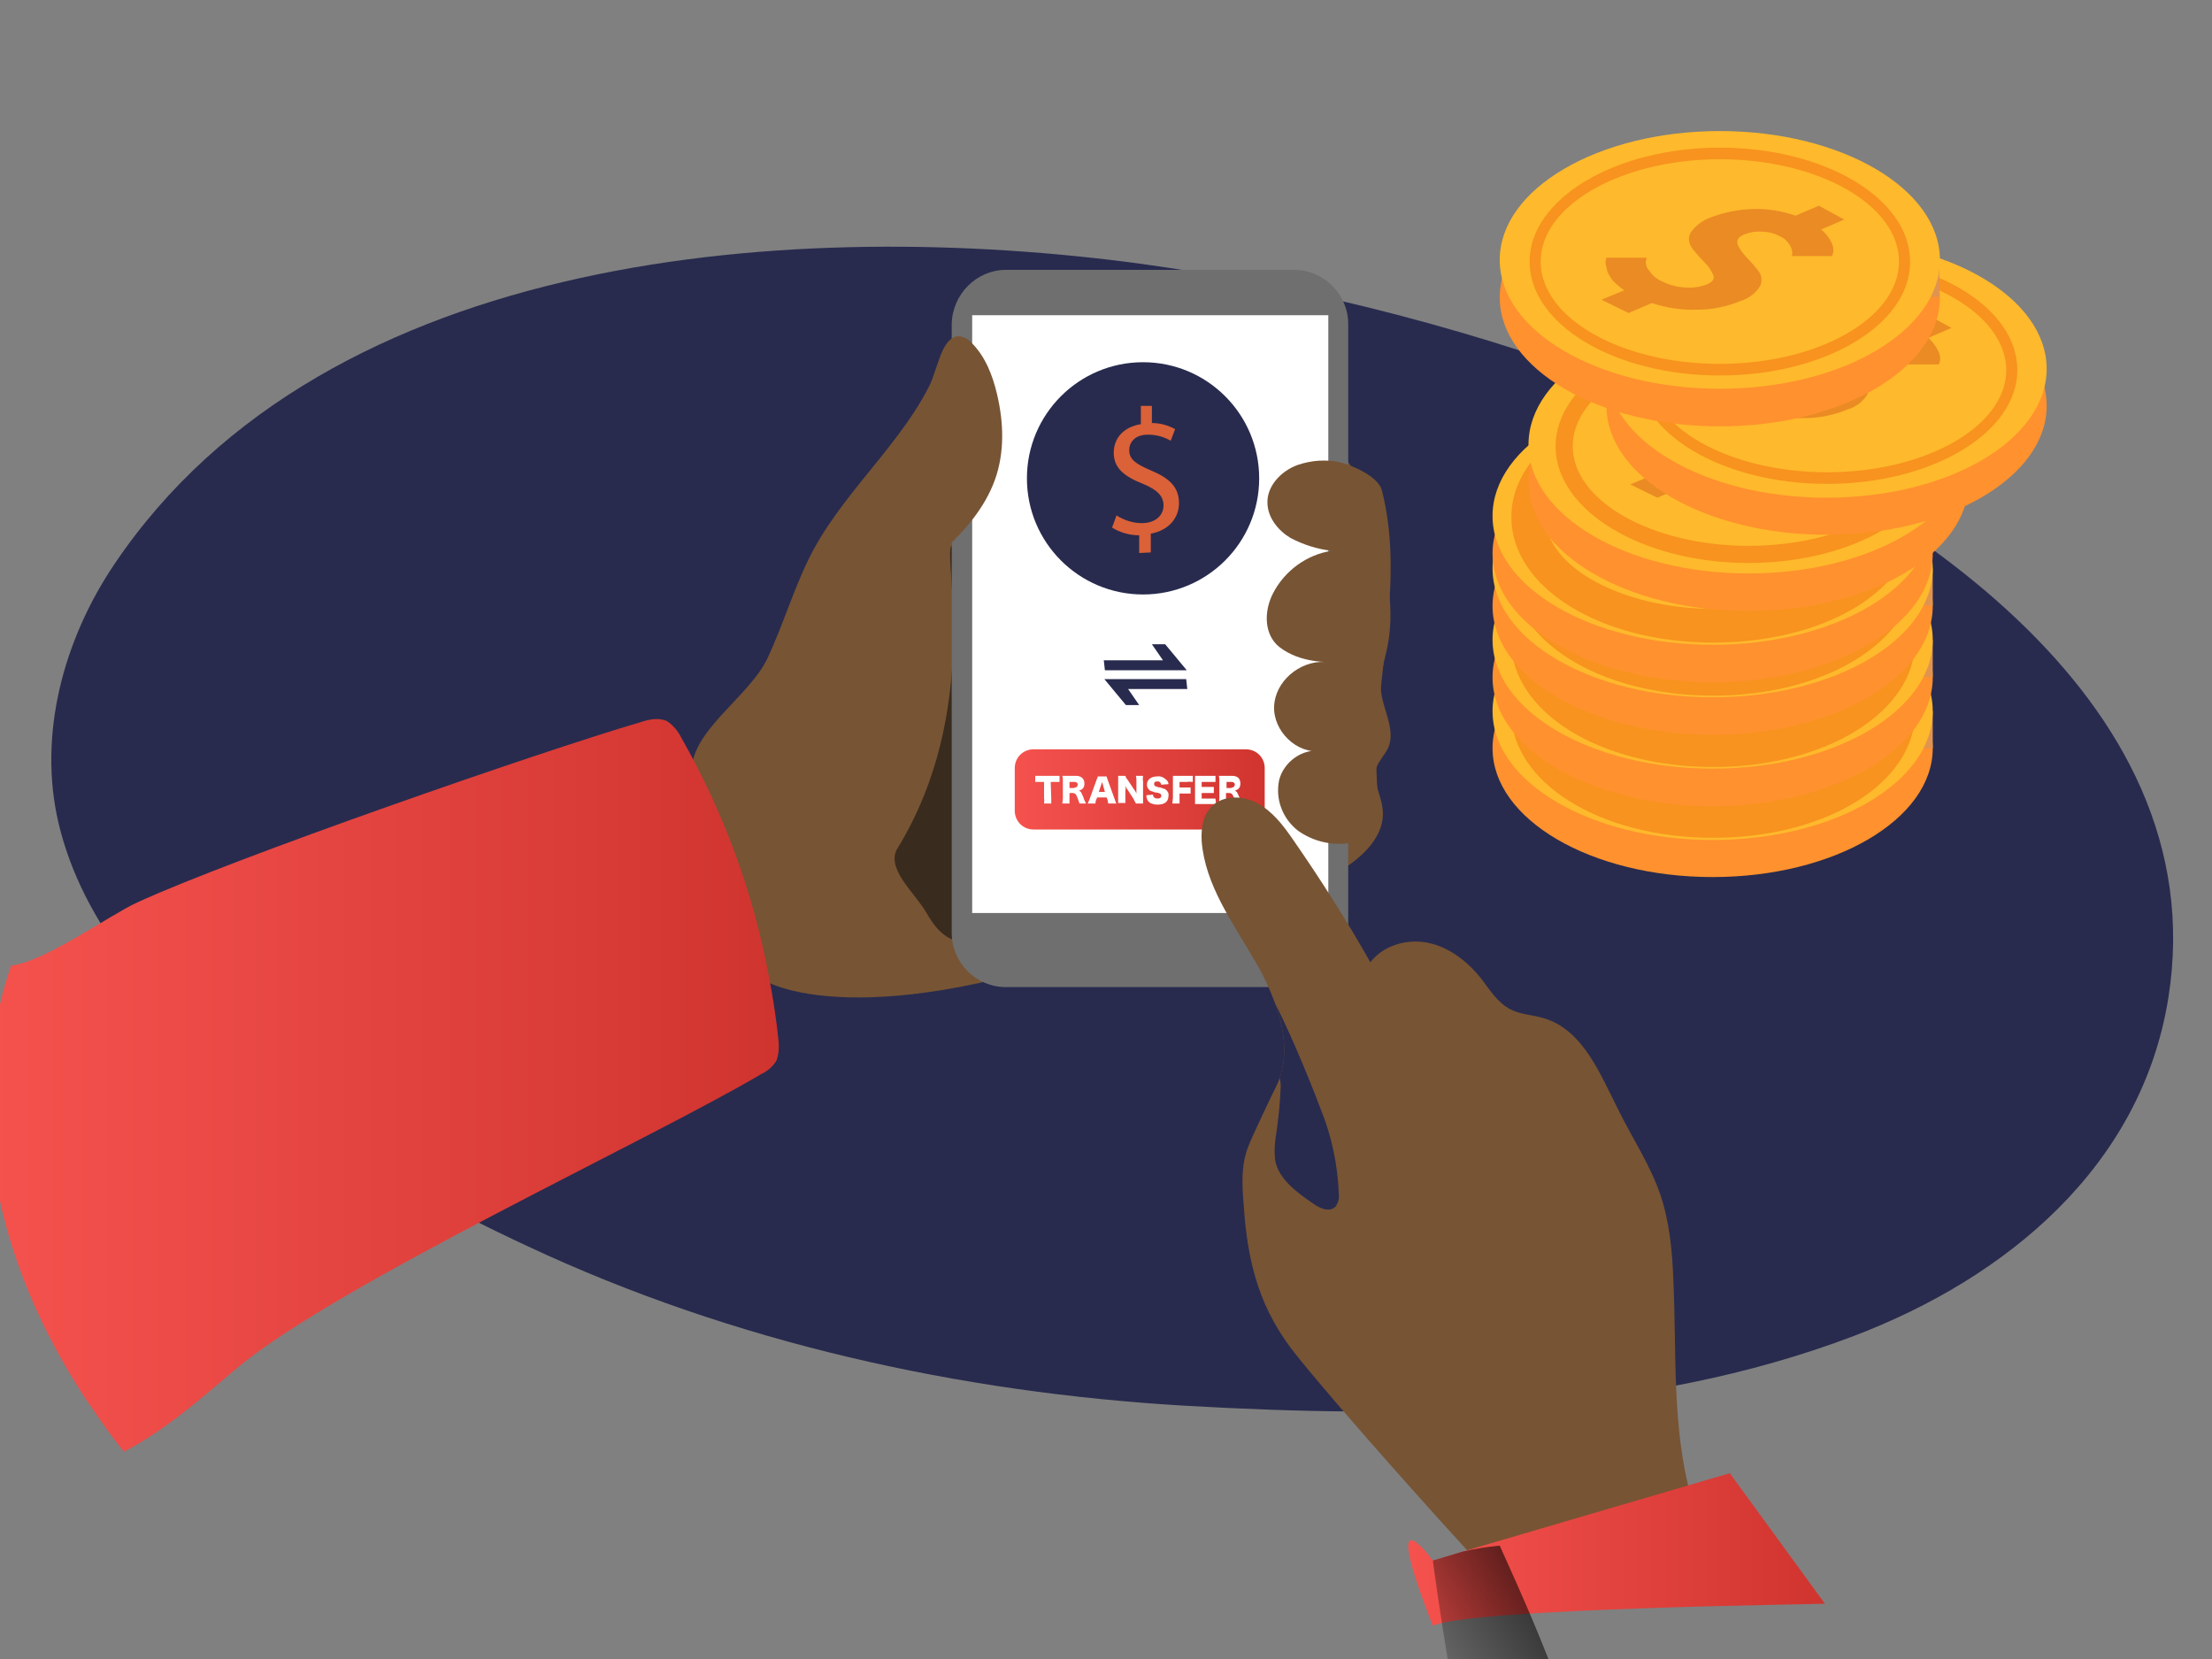 <?xml version="1.0" encoding="utf-8"?>
<!-- Generator: Adobe Illustrator 24.0.1, SVG Export Plug-In . SVG Version: 6.00 Build 0)  -->
<svg version="1.1" id="Layer_1" xmlns="http://www.w3.org/2000/svg" xmlns:xlink="http://www.w3.org/1999/xlink" x="0px" y="0px"
	 viewBox="0 0 400 300" style="enable-background:new 0 0 400 300;" xml:space="preserve">
<rect x="0" y="0" width="400" height="300" fill="#808080" stroke="none"/>
<style type="text/css">
	.st0{clip-path:url(#SVGID_2_);}
	.st1{fill:#282B4E;}
	.st2{fill:#775434;}
	.st3{fill:#392B1E;}
	.st4{fill:url(#SVGID_3_);}
	.st5{fill:#6F6F6F;}
	.st6{fill:#FFFFFF;}
	.st7{fill:url(#SVGID_4_);}
	.st8{fill:url(#SVGID_5_);}
	.st9{fill:url(#SVGID_6_);}
	.st10{fill:url(#SVGID_7_);}
	.st11{fill:url(#SVGID_8_);}
	.st12{fill:url(#SVGID_9_);}
	.st13{fill:#DA6138;}
	.st14{fill:#FF912E;}
	.st15{fill:#E0944F;}
	.st16{fill:#FFB92C;}
	.st17{fill:#EA8B24;}
	.st18{fill:#F7931E;}
</style>
<g>
	<defs>
		<rect id="SVGID_1_" width="400" height="300"/>
	</defs>
	<clipPath id="SVGID_2_">
		<use xlink:href="#SVGID_1_"  style="overflow:visible;"/>
	</clipPath>
	<g class="st0">
		<path class="st1" d="M206.3,47.7c-61.5-8.3-147.1-2.9-185.6,54.3c-9.2,13.6-13.9,30.9-10.1,46.9c8.6,36.3,53.8,62,84.9,76.5
			c37.2,17.4,77.9,26.4,118.8,28.8c40.2,2.3,82.7,1.9,120.9-12.6c27.6-10.5,52-30.6,56.9-61.1c8.8-55.1-50.7-91.6-94.1-108.9
			C268.3,60.1,237.6,52,206.3,47.7L206.3,47.7z"/>
		<path class="st2" d="M138.8,119c3-6.4,4.9-13.2,8.2-19.4c6.6-12.3,18.5-21.4,23.1-34.6c5.5,2.2,7.3,9.2,6.7,15
			c-0.6,5.9-2.9,11.6-2.6,17.4c15.5-12.8,35.1-19.5,55.2-19.1c4.8,0.1,10.1,0.9,13.5,4.3c2.4,2.4,3.5,5.7,4.5,9
			c2.6,8.2,5.2,16.9,3.5,25.3c-0.5,2.6-1.5,5.2-1.2,7.8c0.3,3.6,2.8,7.3,1.3,10.6c-0.6,1.2-1.6,2.2-2.1,3.5
			c-0.8,2.4,0.8,4.8,1.1,7.3c0.7,5-3.7,9.1-8.1,11.6c-13,7.3-28.3,8.7-42.4,13.6c-45.2,15.9-62.3,6.4-62.8,4.8
			c-3.5-10.9-10.8-24.6-11.6-36C124.4,132.4,135.5,126.1,138.8,119z"/>
		<path class="st3" d="M162.3,153.4c-2.2,3.6,3,7.9,5.2,11.6c1.1,1.9,2.3,3.7,4.3,4.7c1.7,0.8,3.7,0.8,5.6,0.7
			c3.8-0.2,7.8-0.4,11.2-2.1c5.2-2.7,8.1-8.5,10.3-13.9c6.5-16.1,10.4-34.2,5.1-50.8c-1.5-4.8-4.2-9.7-8.9-11.5
			c-4.5-1.8-9.6-0.2-14.1,1.7c-2.6,1.1-7.5,2.4-9,5C170.6,101,177.5,128.6,162.3,153.4z"/>
		<linearGradient id="SVGID_3_" gradientUnits="userSpaceOnUse" x1="-2.085" y1="196.226" x2="140.767" y2="196.226">
			<stop  offset="0" style="stop-color:#F5524E"/>
			<stop  offset="1" style="stop-color:#D0342F"/>
		</linearGradient>
		<path class="st4" d="M140.4,191.8c-0.6,1-1.6,1.9-2.7,2.4c-20.1,11.9-77.3,38.3-95.1,53.4c-6.4,5.4-12.8,11.1-20.2,14.9
			c-1.9-2.3-3.6-4.7-5.3-7.2c-2.5-3.7-0.1-0.1-0.1-0.1c-16.7-24.2-24.3-53.3-15-80.6c6-0.6,18.1-9.3,22.8-11.4
			c17.1-7.9,72.9-27.3,91-32.6c1.5-0.5,3.3-0.9,4.8-0.2c1.1,0.7,2,1.8,2.6,3c7.6,13.4,13,27.9,15.8,43c0.8,4,1.4,8,1.8,12
			C140.9,189.5,140.8,190.7,140.4,191.8z"/>
		<path class="st5" d="M181.9,48.8h52.1c5.4,0,9.8,4.4,9.8,9.8v110.1c0,5.4-4.4,9.8-9.8,9.8h-52.1c-5.4,0-9.8-4.4-9.8-9.8V58.6
			C172.2,53.2,176.6,48.8,181.9,48.8z"/>
		<rect x="175.8" y="57" class="st6" width="64.4" height="108.1"/>
		<circle vector-effect="non-scaling-stroke" class="st1" cx="206.7" cy="86.5" r="21"/>
		<linearGradient id="SVGID_4_" gradientUnits="userSpaceOnUse" x1="183.52" y1="142.66" x2="228.68" y2="142.66">
			<stop  offset="0" style="stop-color:#F5524E"/>
			<stop  offset="1" style="stop-color:#D0342F"/>
		</linearGradient>
		<path class="st7" d="M186.9,135.5h38.4c1.9,0,3.4,1.5,3.4,3.4v7.7c0,1.9-1.5,3.4-3.4,3.4h-38.4c-1.9,0-3.4-1.5-3.4-3.4v-7.7
			C183.5,137,185,135.5,186.9,135.5z"/>
		<path class="st6" d="M190.1,144.4c0,0.3,0,0.6,0,0.9h-1.3c0-0.3,0.1-0.6,0-0.9v-3h-0.7c-0.4,0-0.5,0-0.9,0v-1.1c0.3,0,0.6,0,0.9,0
			h2.6c0.3,0,0.6,0,0.9,0v1.1c-0.3,0-0.6,0-0.9,0h-0.7L190.1,144.4z"/>
		<path class="st6" d="M195.2,145.3c-0.1-0.3-0.2-0.6-0.3-0.9c-0.2-0.5-0.3-0.7-0.4-0.8c-0.1-0.1-0.3-0.2-0.5-0.2h-0.6v1
			c0,0.3,0,0.6,0,0.9h-1.3c0-0.3,0.1-0.6,0.1-0.9v-3.2c0-0.3,0-0.6-0.1-0.9h0.9h1.6c0.9,0,1.5,0.5,1.5,1.4c0,0.4-0.1,0.7-0.4,1
			c-0.2,0.1-0.4,0.2-0.6,0.3c0.3,0.1,0.4,0.2,0.6,0.7c0.1,0.2,0.2,0.4,0.4,1c0.1,0.2,0.1,0.3,0.3,0.6L195.2,145.3z M194.3,142.4
			c0.2,0,0.3,0,0.4-0.1c0.1-0.1,0.2-0.3,0.2-0.4c0-0.3-0.2-0.5-0.6-0.5h-0.9v1.1H194.3z"/>
		<path class="st6" d="M200.4,145.3c0-0.2-0.1-0.4-0.1-0.6l-0.2-0.5h-1.7l-0.2,0.5c-0.1,0.2-0.1,0.4-0.1,0.6h-1.4
			c0.1-0.2,0.2-0.5,0.3-0.7l1.3-3.6c0.1-0.2,0.2-0.4,0.2-0.6h1.6c0.1,0.2,0.1,0.4,0.2,0.6l1.3,3.6c0.1,0.3,0.2,0.6,0.3,0.7H200.4z
			 M199.3,141.4l-0.6,1.8h1.1L199.3,141.4z"/>
		<path class="st6" d="M205.1,142.8c0.2,0.2,0.3,0.5,0.4,0.7c0-0.3,0-0.5,0-0.9v-1.4c0-0.3,0-0.6-0.1-0.9h1.3c0,0.3-0.1,0.6,0,0.9
			v3.2c0,0.3,0,0.6,0,0.9h-1.3c-0.1-0.3-0.3-0.5-0.4-0.8l-1.1-1.7c-0.2-0.2-0.3-0.5-0.4-0.7c0,0.3,0.1,0.6,0,0.9v1.3
			c0,0.3,0,0.6,0,0.9h-1.3c0-0.3,0-0.6,0-0.9v-3.1c0-0.3,0-0.6,0-0.9h1.3c0.1,0.3,0.2,0.5,0.4,0.7L205.1,142.8z"/>
		<path class="st6" d="M208.5,143.7c0,0.2,0.1,0.3,0.1,0.4c0.2,0.2,0.4,0.3,0.7,0.3c0.5,0,0.7-0.2,0.7-0.5c0-0.2-0.1-0.3-0.2-0.4
			c-0.3-0.1-0.6-0.2-0.9-0.2c-0.3-0.1-0.6-0.2-0.9-0.3c-0.4-0.3-0.6-0.7-0.6-1.1c0-0.9,0.7-1.5,1.9-1.5c0.6-0.1,1.2,0.2,1.7,0.7
			c0.2,0.2,0.3,0.5,0.3,0.7l-1.3,0.1c-0.1-0.4-0.3-0.6-0.7-0.6c-0.5,0-0.6,0.2-0.6,0.5c0,0.2,0.1,0.3,0.3,0.4
			c0.3,0.1,0.5,0.2,0.8,0.2c0.3,0.1,0.6,0.2,0.9,0.3c0.4,0.3,0.7,0.7,0.6,1.2c0,0.4-0.1,0.8-0.4,1.1c-0.4,0.4-1,0.5-1.6,0.5
			c-0.5,0-0.9-0.1-1.3-0.3c-0.3-0.2-0.5-0.4-0.6-0.8c-0.1-0.2-0.1-0.4-0.1-0.6L208.5,143.7z"/>
		<path class="st6" d="M213.3,144.3c0,0.3,0,0.7,0,1H212c0-0.3,0.1-0.7,0.1-1v-3.1c0-0.3,0-0.6,0-0.9c0.2,0,0.4,0,0.9,0h1.7
			c0.3,0,0.7,0,1,0v1.1c-0.3,0-0.7-0.1-1,0h-1.4v1h1.1c0.3,0,0.6,0,0.9,0v1.1c-0.3,0-0.6,0-0.9,0h-1.1L213.3,144.3z"/>
		<path class="st6" d="M219.9,145.4c-0.3,0-0.7,0-1,0h-1.9c-0.5,0-0.6,0-0.9,0c0-0.3,0-0.6,0-0.9v-3.3c0-0.3,0-0.6,0-0.9
			c0.2,0,0.4,0,0.9,0h1.9c0.3,0,0.6,0,0.9,0v1.1c-0.3,0-0.6,0-0.9,0h-1.6v0.9h1.3c0.4,0,0.5,0,0.9,0v1.1c-0.3,0-0.6,0-0.9,0h-1.3v1
			h1.5c0.3,0,0.6,0,1,0L219.9,145.4z"/>
		<path class="st6" d="M223.5,145.3c-0.1-0.3-0.2-0.6-0.3-0.9c-0.2-0.5-0.3-0.7-0.4-0.8c-0.1-0.1-0.3-0.2-0.5-0.2h-0.6v1
			c0,0.3,0,0.6,0,0.9h-1.3c0-0.3,0.1-0.6,0.1-0.9v-3.2c0-0.3,0-0.6-0.1-0.9h0.9h1.5c1,0,1.5,0.5,1.5,1.4c0,0.4-0.1,0.7-0.4,1
			c-0.2,0.1-0.4,0.2-0.6,0.3c0.3,0.1,0.4,0.2,0.6,0.7c0.1,0.2,0.2,0.4,0.4,1c0.1,0.2,0.1,0.3,0.3,0.6L223.5,145.3z M222.7,142.4
			c0.2,0,0.3,0,0.4-0.1c0.1-0.1,0.2-0.3,0.2-0.4c0-0.3-0.2-0.5-0.6-0.5h-0.9v1.1H222.7z"/>
		
			<linearGradient id="SVGID_5_" gradientUnits="userSpaceOnUse" x1="0.186" y1="299.772" x2="1.011" y2="299.207" gradientTransform="matrix(29.404 0 0 -92.146 214.713 27731.094)">
			<stop  offset="1" style="stop-color:#010101;stop-opacity:0"/>
			<stop  offset="1" style="stop-color:#010101;stop-opacity:7.316547e-03"/>
		</linearGradient>
		<path class="st8" d="M228.1,120.7c0.7,1.1,1.9,1.9,2.3,3.2c0.7,2.3-1.5,4.4-2,6.8c-0.9,3.7,2.4,7.2,2.1,10.9
			c-0.2,2.8-2.5,5.5-1.9,8.2c-2.8-4.1-9.8-2.3-12.2,1.9c-2.5,4.3-1.8,9.6-0.9,14.4c0.9,5.1,2.6,10.9,7.4,12.7
			c3.6,1.3,7.6-0.2,11.2-1.8c-1.7-6.4-3.3-12.7-4.7-19.2c4.3-0.1,8.5,1,12.3,3c1.5-4.8,1.6-10,1.6-15l0-34.7V93.4
			c0-3.6,2.2-3.8-0.4-6.1c-3.4,5.6-13.8,2.7-14.4,9.3c-0.4,4.5,2.8,7.8,1.7,12.5C229.4,112.7,225.7,116.9,228.1,120.7z"/>
		<path class="st2" d="M305.6,274.6c-0.4,0.6-1,1-1.6,1.3c-5.6,3.3-11.6,6.7-18.2,6.7c-9.6-0.1-11,8-17.5,1
			c-8.6-9.3-25.7-28.4-33.6-38.2c-6.8-8.3-9.1-16.7-9.8-27.5c-0.3-3.5-0.5-7.2,0.8-10.5c0.7-1.9,4.3-9.4,5.2-11.2
			c0.2-0.4,0.4-0.9,0.5-1.3c1.5-4.3,0.8-8.9-0.8-13.4l0,0c-1-2.7-2.2-5.3-3.7-7.8c-4-6.9-9-13.7-9.6-21.6c-0.1-2,0.1-4.2,1.4-5.8
			c1.9-2.5,5.8-2.6,8.6-1.1c2.8,1.5,4.7,4,6.5,6.6c5,7.2,9.7,14.6,14,22.2c2.4-3.1,6.7-4.3,10.5-3.5c3.8,0.8,7.1,3.4,9.5,6.4
			c1.6,2.1,3,4.4,5.3,5.6c1.9,1,4,1,6,1.6c7.2,2.1,10.3,10.2,13.7,16.9c2.5,5,5.6,9.7,7.4,14.9c1.7,5,2.2,10.3,2.4,15.6
			c0.6,13.1-0.3,26.5,3.2,39.2C306,272.1,306.3,273.6,305.6,274.6z"/>
		
			<linearGradient id="SVGID_6_" gradientUnits="userSpaceOnUse" x1="0.111" y1="299.746" x2="1.023" y2="299.336" gradientTransform="matrix(54.315 0 0 -20.823 251.448 6511.17)">
			<stop  offset="1" style="stop-color:#010101;stop-opacity:0"/>
			<stop  offset="1" style="stop-color:#010101;stop-opacity:1.085635e-02"/>
		</linearGradient>
		<path class="st9" d="M251.4,264.7c3.6,3.6,11.4,12.9,15,16.5c1.6,1.6,3.3,3.3,5.6,3.9c1.9,0.5-0.4-5.5,1.5-5.8
			c9.1-1.5,23.8-4,32.3-7.7l-1.5-6.8c-2.9-1.5-15,0.8-18.5,1c-5.9,0.3-11.7,0.3-17.6,0.1C265.2,265.8,253.6,266.8,251.4,264.7z"/>
		<linearGradient id="SVGID_7_" gradientUnits="userSpaceOnUse" x1="254.709" y1="280.182" x2="330" y2="280.182">
			<stop  offset="0" style="stop-color:#F5524E"/>
			<stop  offset="1" style="stop-color:#D0342F"/>
		</linearGradient>
		<path class="st10" d="M330,290c-0.1,0.1-64.3,0.8-70.9,4c-10-25.5,0-11.8,0-11.8l5.3-1.6l48.4-14.2L330,290z"/>
		<path class="st2" d="M179.9,86.8c1.8-5,1.6-10.4,0.4-15.5c-0.8-3.4-2.1-6.8-4.6-9.3c-0.6-0.7-1.4-1.1-2.3-1.2
			c-1.7,0-2.7,1.9-3.3,3.4c-2.4,6.7-4.6,13.4-6.6,20.2c-1.1,3.1-1.6,6.4-1.7,9.8c0.2,5.7,3.3,10.1,8.4,5.6
			C174.3,96.3,178.1,91.8,179.9,86.8z"/>
		<path class="st2" d="M234.6,84.1c-3,1.1-5.6,3.9-5.4,7c0.1,2.6,2,4.9,4.2,6.2c2.3,1.2,4.8,2,7.4,2.3c-4.5,0.7-8.5,3.6-10.6,7.7
			c-1.5,2.9-1.7,6.8,0.6,9.2c0.8,0.8,1.8,1.4,2.9,1.9c1.8,0.8,3.8,1.2,5.8,1.3c-4.5-0.2-8.9,3.5-9.1,8c-0.2,4.5,4.1,8.7,8.5,8.1
			c-3.4-0.5-6.8,2-7.6,5.3c-0.7,3.4,0.6,6.9,3.4,9.1c2.8,2,6.3,2.8,9.7,2.2c1.7-0.3,3.5-0.9,4.4-2.4s0.7-3.3,0.5-5
			c-2.2-18.9,5.3-37.7,0.6-56.3c-0.6-2.4-4.8-4.3-7.2-5C240,83,237.2,83.2,234.6,84.1L234.6,84.1z"/>
		
			<linearGradient id="SVGID_8_" gradientUnits="userSpaceOnUse" x1="0.393" y1="299.75" x2="0.929" y2="298.906" gradientTransform="matrix(134.206 0 0 -86.332 6.565 26075.764)">
			<stop  offset="1" style="stop-color:#010101;stop-opacity:0"/>
			<stop  offset="1" style="stop-color:#010101;stop-opacity:7.495240e-03"/>
		</linearGradient>
		<path class="st11" d="M140.4,191.8c-0.6,1-1.6,1.9-2.7,2.4c-20.1,11.9-77.3,38.3-95.1,53.4c-6.4,5.4-12.8,11.1-20.2,14.9
			c-2-2.2-3.8-4.6-5.3-7.2c0,0-0.1-0.1-0.1-0.1c-3.8-6.2-7.2-12.7-10.4-19.3c20.5,2.3,130-59.7,130-59.7c0.8-0.1,1.5,0,2.3,0.1
			c0.8,4,1.4,8,1.8,12C140.9,189.5,140.8,190.7,140.4,191.8L140.4,191.8z"/>
		
			<linearGradient id="SVGID_9_" gradientUnits="userSpaceOnUse" x1="0.265" y1="299.288" x2="0.89" y2="300.069" gradientTransform="matrix(38.025 0 0 -76.382 259.14 23194.107)">
			<stop  offset="0" style="stop-color:#010101;stop-opacity:0"/>
			<stop  offset="1" style="stop-color:#000000"/>
		</linearGradient>
		<path class="st12" d="M297.2,340.7l-3.7,3.2c-5.5,4.8-11.6,8.8-18.2,12c-10-25.5-16.2-73.7-16.2-73.7l5.3-1.6
			c2.2-0.5,4.5-0.9,6.8-1.1c4,8.9,8,17.8,11.2,27c1.9,5.6,3.6,11.2,5.7,16.7c2.1,5.5,5.2,9.8,8.2,14.8
			C296.8,338.8,297.1,339.7,297.2,340.7z"/>
		<path class="st1" d="M242.1,215.9c0.1,0.8-0.1,1.6-0.6,2.3c-1.1,1.1-2.9,0.3-4.1-0.6c-2.9-2-6.1-4.3-6.8-7.7
			c-0.2-1.7-0.1-3.4,0.2-5c0.4-2.8,0.7-5.7,0.8-8.5c0-0.5-0.1-1-0.2-1.5c1.5-4.3,0.8-8.9-0.8-13.4c3.5,6.8,7.5,17.1,8.2,19
			C240.8,205.4,241.9,210.6,242.1,215.9z"/>
		<path class="st1" d="M199.6,119.4h10.7l-2-2.9h2.4l3.9,4.7h-14.8L199.6,119.4L199.6,119.4z"/>
		<path class="st1" d="M214.7,124.6H204l2,2.9h-2.4l-3.9-4.7h14.8L214.7,124.6L214.7,124.6z"/>
		<path class="st13" d="M206,100v-3.2c-1.7,0-3.5-0.5-4.9-1.4l0.8-2.2c1.4,0.9,3,1.4,4.6,1.4c2.3,0,3.9-1.3,3.9-3.2
			c0-1.8-1.3-2.9-3.7-3.9c-3.3-1.3-5.3-2.8-5.3-5.6s1.9-4.7,4.9-5.2v-3.3h2v3.1c1.5,0,2.9,0.4,4.2,1.1l-0.8,2.1
			c-1.2-0.7-2.6-1.1-4.1-1.1c-2.5,0-3.4,1.5-3.4,2.8c0,1.7,1.2,2.5,4,3.7c3.3,1.4,5,3,5,5.9c0,2.6-1.8,4.9-5.1,5.5v3.4L206,100z"/>
		<g>
			<ellipse vector-effect="non-scaling-stroke" class="st14" cx="309.7" cy="135.3" rx="39.8" ry="23.3"/>
			<path class="st15" d="M349.5,128.6v6.7h-5.1l3.7-5.4L349.5,128.6L349.5,128.6z"/>
			<ellipse vector-effect="non-scaling-stroke" class="st16" cx="309.7" cy="128.6" rx="39.8" ry="23.3"/>
			<path class="st17" d="M329.9,125.5c0.3,0.5,0.4,1.2,0.3,1.8l-0.2,0.6h-7.3c0.1-0.2,0.1-0.4,0.1-0.6c0-0.5-0.2-0.9-0.4-1.3
				c-0.4-0.7-1-1.3-1.7-1.6c-1.1-0.6-2.2-0.9-3.4-0.9c-1.1-0.1-2.2,0.1-3.2,0.5c-1,0.4-1.4,1-1.2,1.7c0.3,0.9,0.9,1.6,1.6,2.3
				c0.8,0.8,1.5,1.6,2.2,2.5c0.7,0.8,0.8,1.9,0.4,2.8c-0.8,1.3-2.1,2.3-3.5,2.7c-2.4,1-5.1,1.6-7.7,1.6c-2.9,0.1-5.7-0.3-8.4-1.2
				l-4.2,1.8l-4.9-2.4l4.1-1.7c-0.7-0.5-1.4-1.1-2-1.7c-0.4-0.5-0.7-1-1-1.6c-0.1-0.4-0.2-0.9-0.3-1.3c-0.1-0.3-0.1-0.6,0-0.9
				l0.1-0.4h7.3c-0.1,0.2-0.1,0.5-0.2,0.7c0,0.6,0.2,1.2,0.6,1.6c0.6,0.9,1.4,1.6,2.4,2c1.3,0.7,2.8,1,4.2,1.1
				c1.3,0.1,2.7-0.1,3.9-0.6c1-0.4,1.4-1,1.1-1.7c-0.4-0.9-0.9-1.6-1.6-2.3c-0.8-0.8-1.5-1.6-2.2-2.5c-0.6-0.8-0.8-1.9-0.3-2.8
				c0.9-1.3,2.2-2.3,3.7-2.8c2.3-0.9,4.9-1.4,7.4-1.5c2.7-0.1,5.3,0.3,7.9,1.2l4.2-1.8l4.6,2.5l-4.2,1.8
				C328.9,123.6,329.5,124.5,329.9,125.5L329.9,125.5z"/>
			<path class="st18" d="M309.8,151.5c-20.5,0-36.5-10-36.5-22.7c0-12.7,16-22.7,36.5-22.7c20.5,0,36.5,10,36.5,22.7
				C346.3,141.6,330.2,151.5,309.8,151.5z M309.8,112.4c-16.4,0-30.3,7.5-30.3,16.5c0,8.9,13.9,16.5,30.3,16.5
				c16.4,0,30.3-7.5,30.3-16.5C340.1,119.9,326.2,112.4,309.8,112.4L309.8,112.4z"/>
			<ellipse vector-effect="non-scaling-stroke" class="st14" cx="309.7" cy="122.5" rx="39.8" ry="23.3"/>
			<path class="st15" d="M349.5,115.7v6.7h-5.1l3.7-5.4L349.5,115.7L349.5,115.7z"/>
			<ellipse vector-effect="non-scaling-stroke" class="st16" cx="309.7" cy="115.7" rx="39.8" ry="23.3"/>
			<path class="st17" d="M329.9,112.6c0.3,0.5,0.4,1.2,0.3,1.8l-0.2,0.6h-7.3c0.1-0.2,0.1-0.4,0.1-0.6c0-0.5-0.2-0.9-0.4-1.3
				c-0.4-0.7-1-1.3-1.7-1.6c-1.1-0.6-2.2-0.9-3.4-0.9c-1.1-0.1-2.2,0.1-3.2,0.5c-1,0.4-1.4,1-1.2,1.7c0.3,0.9,0.9,1.6,1.6,2.3
				c0.8,0.8,1.5,1.6,2.2,2.5c0.7,0.8,0.8,1.9,0.4,2.8c-0.8,1.3-2.1,2.3-3.5,2.7c-2.4,1-5.1,1.6-7.7,1.6c-2.9,0.1-5.7-0.3-8.4-1.2
				l-4.2,1.8l-4.9-2.4l4.1-1.7c-0.7-0.5-1.4-1.1-2-1.7c-0.4-0.5-0.7-1-1-1.6c-0.1-0.4-0.2-0.9-0.3-1.3c-0.1-0.3-0.1-0.6,0-0.9
				l0.1-0.4h7.3c-0.1,0.2-0.1,0.5-0.2,0.7c0,0.6,0.2,1.2,0.6,1.7c0.6,0.9,1.4,1.6,2.4,2c1.3,0.7,2.8,1,4.2,1.1
				c1.3,0.1,2.7-0.1,3.9-0.6c1-0.4,1.4-1,1.1-1.7c-0.4-0.9-0.9-1.6-1.6-2.3c-0.8-0.8-1.5-1.6-2.2-2.5c-0.6-0.8-0.8-1.9-0.3-2.8
				c0.9-1.3,2.2-2.3,3.7-2.8c2.3-0.9,4.9-1.4,7.4-1.5c2.7-0.1,5.3,0.3,7.9,1.2l4.2-1.8l4.6,2.5l-4.2,1.8
				C328.9,110.8,329.5,111.6,329.9,112.6L329.9,112.6z"/>
			<path class="st18" d="M309.8,138.7c-20.5,0-36.5-10-36.5-22.7c0-12.7,16-22.7,36.5-22.7c20.5,0,36.5,10,36.5,22.7
				C346.3,128.7,330.2,138.7,309.8,138.7z M309.8,99.5c-16.4,0-30.3,7.5-30.3,16.5c0,8.9,13.9,16.5,30.3,16.5
				c16.4,0,30.3-7.5,30.3-16.5C340.1,107.1,326.2,99.6,309.8,99.5L309.8,99.5z"/>
			<ellipse vector-effect="non-scaling-stroke" class="st14" cx="309.7" cy="109.6" rx="39.8" ry="23.3"/>
			<path class="st15" d="M349.5,102.8v6.7h-5.1l3.7-5.4L349.5,102.8L349.5,102.8z"/>
			<ellipse vector-effect="non-scaling-stroke" class="st16" cx="309.7" cy="102.8" rx="39.8" ry="23.3"/>
			<path class="st17" d="M329.9,99.7c0.3,0.5,0.4,1.2,0.3,1.8l-0.2,0.6h-7.3c0.1-0.2,0.1-0.4,0.1-0.6c0-0.5-0.2-0.9-0.4-1.3
				c-0.4-0.7-1-1.3-1.7-1.6c-1.1-0.6-2.2-0.9-3.4-0.9c-1.1-0.1-2.2,0.1-3.2,0.5c-1,0.4-1.4,1-1.2,1.7c0.3,0.9,0.9,1.6,1.6,2.3
				c0.8,0.8,1.5,1.6,2.2,2.5c0.7,0.8,0.8,1.9,0.4,2.8c-0.8,1.3-2.1,2.3-3.5,2.7c-2.4,1-5.1,1.6-7.7,1.6c-2.9,0.1-5.7-0.3-8.4-1.2
				l-4.2,1.8l-4.9-2.4l4.1-1.7c-0.7-0.5-1.4-1.1-2-1.7c-0.4-0.5-0.7-1-1-1.6c-0.1-0.4-0.2-0.9-0.3-1.3c-0.1-0.3-0.1-0.6,0-0.9
				l0.1-0.4h7.3c-0.1,0.2-0.1,0.5-0.2,0.7c0,0.6,0.2,1.2,0.6,1.7c0.6,0.9,1.4,1.6,2.4,2c1.3,0.7,2.8,1,4.2,1.1
				c1.3,0.1,2.7-0.1,3.9-0.6c1-0.4,1.4-1,1.1-1.7c-0.4-0.9-0.9-1.6-1.6-2.3c-0.8-0.8-1.5-1.6-2.2-2.5c-0.6-0.8-0.8-1.9-0.3-2.8
				c0.9-1.3,2.2-2.3,3.7-2.8c2.3-0.9,4.9-1.4,7.4-1.5c2.7-0.1,5.3,0.3,7.9,1.2l4.2-1.8l4.7,2.7l-4.2,1.8
				C328.9,98.1,329.5,98.8,329.9,99.7z"/>
			<path class="st18" d="M309.8,125.8c-20.5,0-36.5-10-36.5-22.7c0-12.7,16-22.7,36.5-22.7c20.5,0,36.5,10,36.5,22.7
				C346.3,115.8,330.2,125.8,309.8,125.8z M309.8,86.7c-16.4,0-30.3,7.5-30.3,16.5c0,8.9,13.9,16.5,30.3,16.5
				c16.4,0,30.3-7.5,30.3-16.5C340.1,94.2,326.2,86.7,309.8,86.7z"/>
			<ellipse vector-effect="non-scaling-stroke" class="st14" cx="309.7" cy="100.1" rx="39.8" ry="23.3"/>
			<path class="st15" d="M349.5,93.3v6.7h-5.1l3.7-5.4L349.5,93.3L349.5,93.3z"/>
			<ellipse vector-effect="non-scaling-stroke" class="st16" cx="309.7" cy="93.3" rx="39.8" ry="23.3"/>
			<path class="st17" d="M329.9,90.2c0.3,0.5,0.4,1.2,0.3,1.8l-0.2,0.6h-7.3c0.1-0.2,0.1-0.4,0.1-0.6c0-0.5-0.2-0.9-0.4-1.3
				c-0.4-0.7-1-1.3-1.7-1.6c-1.1-0.6-2.2-0.9-3.4-0.9c-1.1-0.1-2.2,0.1-3.2,0.5c-1,0.4-1.4,1-1.2,1.7c0.3,0.9,0.9,1.6,1.6,2.3
				c0.8,0.8,1.5,1.6,2.2,2.5c0.7,0.8,0.8,1.9,0.4,2.8c-0.8,1.3-2.1,2.3-3.5,2.7c-2.4,1-5.1,1.6-7.7,1.6c-2.9,0.1-5.7-0.3-8.4-1.2
				l-4.2,1.8l-4.9-2.4l4.1-1.7c-0.7-0.5-1.4-1.1-2-1.7c-0.4-0.5-0.7-1-1-1.6c-0.1-0.4-0.2-0.9-0.3-1.3c-0.1-0.3-0.1-0.6,0-0.9
				l0.1-0.4h7.3c-0.1,0.2-0.1,0.5-0.2,0.7c0,0.6,0.2,1.2,0.6,1.7c0.6,0.9,1.4,1.6,2.4,2c1.3,0.7,2.8,1,4.2,1.1
				c1.3,0.1,2.7-0.1,3.9-0.6c1-0.4,1.4-1,1.1-1.7c-0.4-0.9-0.9-1.6-1.6-2.3c-0.8-0.8-1.5-1.6-2.2-2.5c-0.6-0.8-0.8-1.9-0.3-2.8
				c0.9-1.3,2.2-2.3,3.7-2.8c2.3-0.9,4.9-1.4,7.4-1.5c2.7-0.1,5.3,0.3,7.9,1.2l4.2-1.8l4.6,2.5l-4.2,1.8
				C328.9,88.4,329.5,89.2,329.9,90.2L329.9,90.2z"/>
			<path class="st18" d="M309.8,116.2c-20.5,0-36.5-10-36.5-22.7c0-12.7,16-22.7,36.5-22.7c20.5,0,36.5,10,36.5,22.8
				C346.3,106.5,330.2,116.2,309.8,116.2z M309.8,77.1c-16.4,0-30.3,7.5-30.3,16.5c0,8.9,13.9,16.5,30.3,16.5
				c16.4,0,30.3-7.5,30.3-16.5C340.1,84.7,326.2,77.1,309.8,77.1L309.8,77.1z"/>
			<ellipse vector-effect="non-scaling-stroke" class="st14" cx="316.2" cy="87.2" rx="39.8" ry="23.3"/>
			<path class="st15" d="M355.9,80.4v6.7h-5l3.7-5.4L355.9,80.4L355.9,80.4z"/>
			<ellipse vector-effect="non-scaling-stroke" class="st16" cx="316.2" cy="80.4" rx="39.8" ry="23.3"/>
			<path class="st17" d="M336.3,77.3c0.3,0.5,0.4,1.2,0.3,1.8l-0.2,0.6h-7.3c0.1-0.2,0.1-0.4,0.1-0.6c0-0.5-0.2-0.9-0.4-1.3
				c-0.4-0.7-1-1.3-1.7-1.6c-1.1-0.6-2.2-0.9-3.4-0.9c-1.1-0.1-2.2,0.1-3.2,0.5c-1,0.4-1.4,1-1.2,1.7c0.3,0.9,0.9,1.6,1.6,2.3
				c0.8,0.8,1.5,1.6,2.2,2.5c0.7,0.8,0.8,1.9,0.4,2.8c-0.8,1.3-2.1,2.3-3.5,2.7c-2.4,1-5.1,1.6-7.7,1.6c-2.9,0.1-5.7-0.3-8.4-1.2
				l-4.2,1.8l-4.9-2.4l4.1-1.7c-0.7-0.5-1.4-1.1-2-1.7c-0.4-0.5-0.7-1-1-1.6c-0.1-0.4-0.2-0.9-0.3-1.3c-0.1-0.3-0.1-0.6,0-0.9
				l0.1-0.4h7.3c-0.1,0.2-0.1,0.5-0.2,0.7c0,0.6,0.2,1.2,0.6,1.7c0.6,0.9,1.4,1.6,2.4,2c1.3,0.7,2.8,1,4.2,1.1
				c1.3,0.1,2.7-0.1,3.9-0.6c1-0.4,1.4-1,1.1-1.7c-0.4-0.9-0.9-1.6-1.6-2.3c-0.8-0.8-1.5-1.6-2.2-2.5c-0.6-0.8-0.8-1.9-0.3-2.8
				c0.9-1.3,2.2-2.3,3.7-2.8c2.3-0.9,4.9-1.4,7.4-1.5c2.7-0.1,5.3,0.3,7.9,1.2l4.2-1.8l4.6,2.5l-4.2,1.8
				C335.3,75.5,335.9,76.3,336.3,77.3L336.3,77.3z"/>
			<path class="st18" d="M316.2,101.8c-19.3,0-34.9-9.5-34.9-21.1s15.7-21.1,34.9-21.1s34.9,9.5,34.9,21.1S335.5,101.8,316.2,101.8z
				 M316.2,62.7c-17.6,0-31.8,8.1-31.8,18c0,9.9,14.3,18,31.8,18s31.8-8,31.8-18S333.8,62.7,316.2,62.7L316.2,62.7z"/>
			<ellipse vector-effect="non-scaling-stroke" class="st14" cx="330.3" cy="73.4" rx="39.8" ry="23.3"/>
			<ellipse vector-effect="non-scaling-stroke" class="st16" cx="330.3" cy="66.7" rx="39.8" ry="23.3"/>
			<path class="st17" d="M350.5,63.5c0.3,0.5,0.4,1.2,0.3,1.8l-0.2,0.6h-7.3c0.1-0.2,0.1-0.4,0.1-0.6c0-0.5-0.2-0.9-0.4-1.3
				c-0.4-0.7-1-1.3-1.7-1.6c-1.1-0.6-2.2-0.9-3.4-0.9c-1.1-0.1-2.2,0.1-3.2,0.5c-1,0.4-1.4,1-1.2,1.7c0.3,0.9,0.9,1.6,1.6,2.3
				c0.8,0.8,1.5,1.6,2.2,2.5c0.7,0.8,0.8,1.9,0.4,2.8c-0.8,1.3-2.1,2.3-3.5,2.7c-2.4,1-5.1,1.6-7.7,1.6c-2.9,0.1-5.7-0.3-8.4-1.2
				l-4.2,1.8l-4.9-2.4l4.1-1.7c-0.7-0.5-1.4-1.1-2-1.7c-0.4-0.5-0.7-1-1-1.6c-0.1-0.4-0.2-0.9-0.3-1.3c-0.1-0.3-0.1-0.6,0-0.9
				l0.1-0.4h7.3c-0.1,0.2-0.1,0.5-0.2,0.7c0,0.6,0.2,1.2,0.6,1.6c0.6,0.9,1.4,1.6,2.4,2c1.3,0.7,2.8,1,4.2,1.1
				c1.3,0.1,2.7-0.1,3.9-0.6c1-0.4,1.4-1,1.1-1.7c-0.4-0.9-0.9-1.6-1.6-2.3c-0.8-0.8-1.5-1.6-2.2-2.5c-0.6-0.8-0.8-1.9-0.3-2.8
				c0.9-1.3,2.2-2.3,3.7-2.8c2.3-0.9,4.9-1.4,7.4-1.5c2.7-0.1,5.3,0.3,7.9,1.2l4.2-1.8l4.6,2.5l-4.2,1.8
				C349.4,61.7,350.1,62.6,350.5,63.5z"/>
			<path class="st18" d="M330.4,87.5c-19,0-34.4-9.2-34.4-20.6c0-11.3,15.5-20.6,34.4-20.6c19,0,34.4,9.2,34.4,20.6
				C364.8,78.3,349.3,87.5,330.4,87.5z M330.4,48.4c-17.8,0-32.4,8.3-32.4,18.5c0,10.2,14.5,18.5,32.4,18.5
				c17.8,0,32.4-8.3,32.4-18.5C362.7,56.7,348.2,48.4,330.4,48.4z"/>
			<ellipse vector-effect="non-scaling-stroke" class="st14" cx="311" cy="53.8" rx="39.8" ry="23.3"/>
			<path class="st15" d="M350.7,47v6.7h-5l3.7-5.4L350.7,47L350.7,47z"/>
			<ellipse vector-effect="non-scaling-stroke" class="st16" cx="311" cy="47" rx="39.8" ry="23.3"/>
			<path class="st17" d="M331.2,43.9c0.3,0.5,0.4,1.2,0.3,1.8l-0.2,0.6H324c0.1-0.2,0.1-0.4,0.1-0.6c0-0.5-0.2-0.9-0.4-1.3
				c-0.4-0.7-1-1.3-1.7-1.6c-1.1-0.6-2.2-0.9-3.4-0.9c-1.1-0.1-2.2,0.1-3.2,0.5c-1,0.4-1.4,1-1.2,1.7c0.3,0.9,0.9,1.6,1.5,2.3
				c0.8,0.8,1.5,1.6,2.2,2.5c0.7,0.8,0.8,1.9,0.4,2.8c-0.8,1.3-2.1,2.3-3.5,2.7c-2.4,1-5.1,1.6-7.7,1.6c-2.9,0.1-5.7-0.3-8.4-1.2
				l-4.2,1.8l-4.9-2.4l4.1-1.7c-0.7-0.5-1.4-1.1-2-1.7c-0.4-0.5-0.7-1-1-1.6c-0.1-0.4-0.2-0.9-0.3-1.3c-0.1-0.3-0.1-0.6,0-0.9
				l0.1-0.4h7.3c-0.1,0.2-0.1,0.5-0.2,0.7c0,0.6,0.2,1.2,0.6,1.6c0.6,0.9,1.4,1.6,2.4,2c1.3,0.7,2.8,1,4.2,1.1
				c1.3,0.1,2.7-0.1,3.9-0.6c1-0.4,1.4-1,1.1-1.7c-0.4-0.9-0.9-1.6-1.6-2.3c-0.8-0.8-1.5-1.6-2.2-2.5c-0.6-0.8-0.8-1.9-0.3-2.8
				c0.9-1.3,2.2-2.3,3.7-2.8c2.3-0.9,4.9-1.4,7.4-1.5c2.7-0.1,5.3,0.3,7.9,1.2l4.2-1.8l4.6,2.5l-4.2,1.8
				C330.1,42.1,330.8,43,331.2,43.9L331.2,43.9z"/>
			<path class="st18" d="M311,67.9c-19,0-34.4-9.2-34.4-20.6c0-11.3,15.4-20.6,34.4-20.6c19,0,34.4,9.2,34.4,20.6
				C345.5,58.7,330,67.9,311,67.9z M311,28.8c-17.8,0-32.4,8.3-32.4,18.5s14.5,18.5,32.4,18.5c17.8,0,32.4-8.3,32.4-18.5
				S328.9,28.8,311,28.8L311,28.8z"/>
		</g>
	</g>
</g>
</svg>
